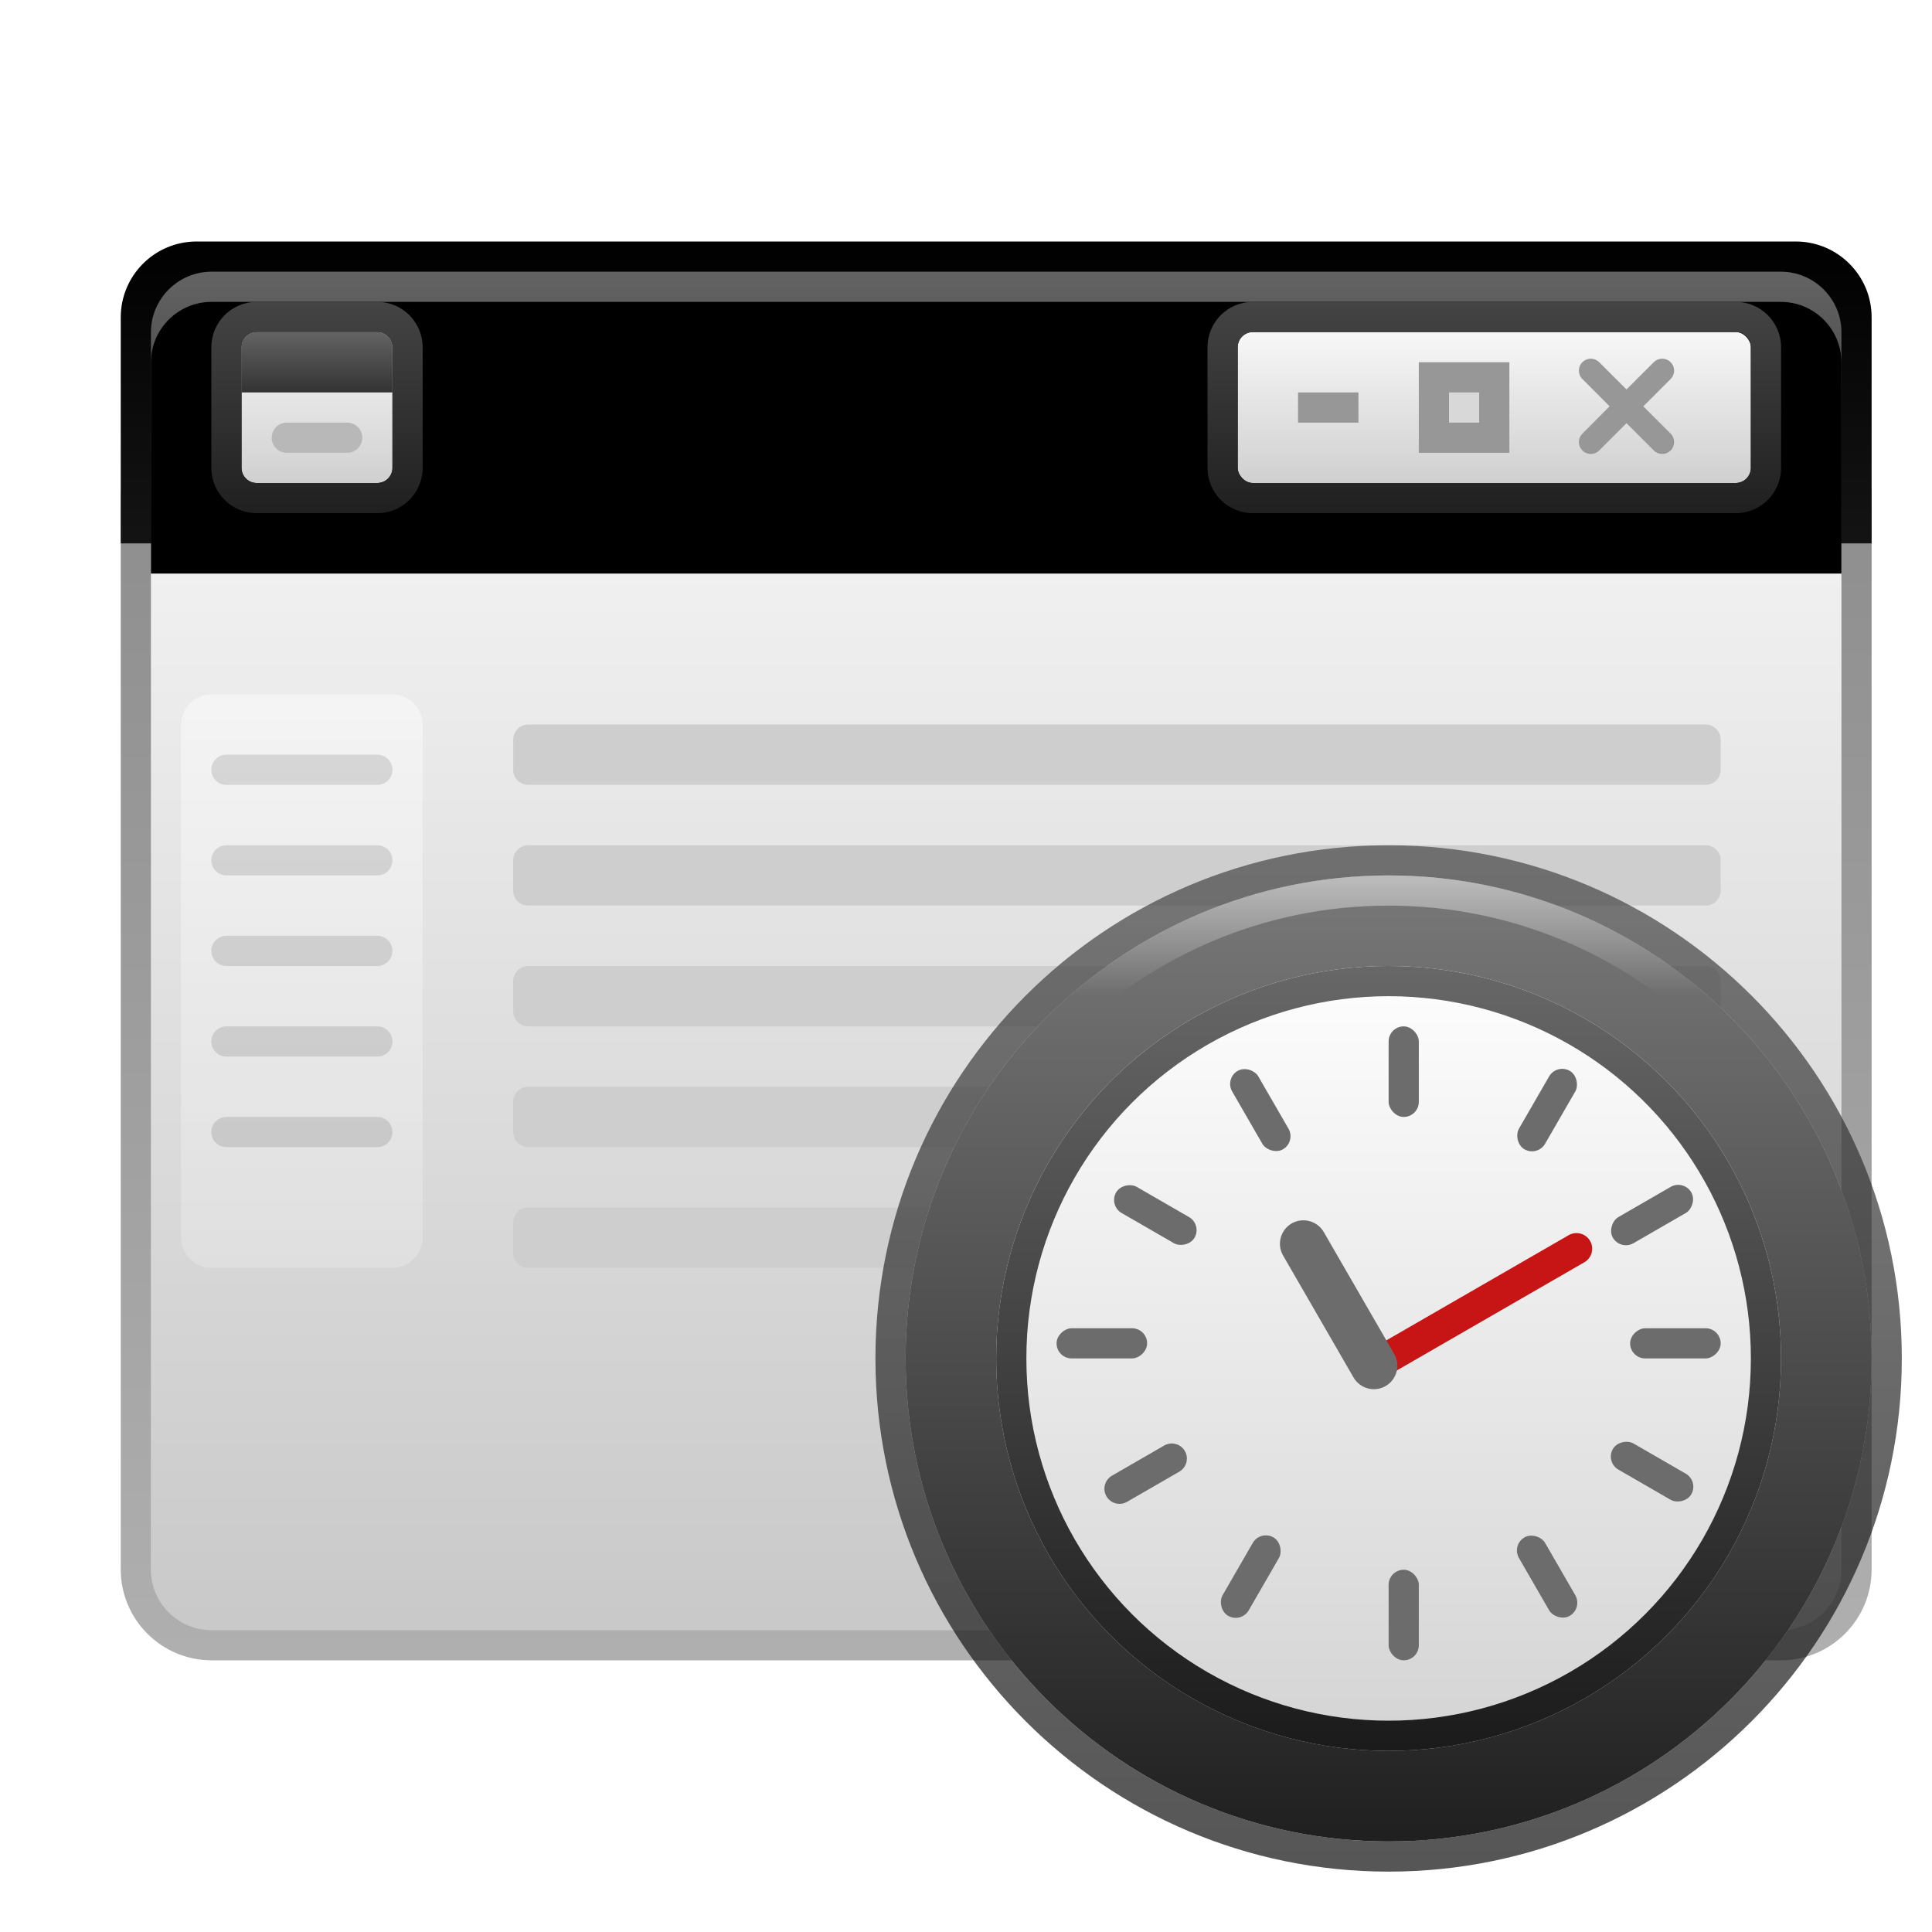 <svg xmlns="http://www.w3.org/2000/svg" xmlns:xlink="http://www.w3.org/1999/xlink" width="64" height="64" viewBox="0 0 64 64">
  <defs>
    <filter id="deepin-log-viewer-a" width="126.7%" height="129.1%" x="-13.3%" y="-14.5%" filterUnits="objectBoundingBox">
      <feOffset dy="1" in="SourceAlpha" result="shadowOffsetOuter1"/>
      <feGaussianBlur in="shadowOffsetOuter1" result="shadowBlurOuter1" stdDeviation="1.5"/>
      <feColorMatrix in="shadowBlurOuter1" result="shadowMatrixOuter1" values="0 0 0 0 0   0 0 0 0 0   0 0 0 0 0  0 0 0 0.2 0"/>
      <feMerge>
        <feMergeNode in="shadowMatrixOuter1"/>
        <feMergeNode in="SourceGraphic"/>
      </feMerge>
    </filter>
    <linearGradient id="deepin-log-viewer-b" x1="47.778%" x2="47.778%" y1="-1.316%" y2="101.316%">
      <stop offset="0%" stop-color="#F5F5F5"/>
      <stop offset="100%" stop-color="#C8C8C8"/>
    </linearGradient>
    <linearGradient id="deepin-log-viewer-c" x1="54.444%" x2="54.444%" y1="-1.316%" y2="101.316%">
      <stop offset="0%" stop-opacity=".453"/>
      <stop offset="100%" stop-opacity=".311"/>
    </linearGradient>
    <linearGradient id="deepin-log-viewer-d" x1="55.405%" x2="55.405%" y1="-1.724%" y2="101.724%">
      <stop offset="0%"/>
      <stop offset="100%" stop-color="#141414"/>
    </linearGradient>
    <linearGradient id="deepin-log-viewer-e" x1="50%" x2="50%" y1="-1.724%" y2="101.724%">
      <stop offset="0%" stop-color="#646464"/>
      <stop offset="100%" stop-color="#323232"/>
    </linearGradient>
    <path id="deepin-log-viewer-f" d="M57,3.01 L57,10 L57,10 L1,10 L1,3.01 C1,1.9 1.9,1 3.01,1 L54.99,1 C56.1,1 57,1.9 57,3.01 Z"/>
    <filter id="deepin-log-viewer-g" width="101.8%" height="111.1%" x="-.9%" y="-5.6%" filterUnits="objectBoundingBox">
      <feOffset dy="1" in="SourceAlpha" result="shadowOffsetInner1"/>
      <feComposite in="shadowOffsetInner1" in2="SourceAlpha" k2="-1" k3="1" operator="arithmetic" result="shadowInnerInner1"/>
      <feColorMatrix in="shadowInnerInner1" values="0 0 0 0 1   0 0 0 0 1   0 0 0 0 1  0 0 0 0.525 0"/>
    </filter>
    <linearGradient id="deepin-log-viewer-h" x1="50%" x2="50%" y1="-7.143%" y2="107.143%">
      <stop offset="0%" stop-color="#FAFAFA"/>
      <stop offset="100%" stop-color="#CDCDCD"/>
    </linearGradient>
    <linearGradient id="deepin-log-viewer-i" x1="50%" x2="50%" y1="0%" y2="100%">
      <stop offset="0%" stop-color="#444"/>
      <stop offset="100%" stop-color="#202020"/>
    </linearGradient>
    <linearGradient id="deepin-log-viewer-j" x1="50%" x2="50%" y1="-1.724%" y2="101.724%">
      <stop offset="0%" stop-color="#646464"/>
      <stop offset="100%" stop-color="#323232"/>
    </linearGradient>
    <linearGradient id="deepin-log-viewer-k" x1="50%" x2="50%" y1="-7.143%" y2="107.143%">
      <stop offset="0%" stop-color="#FAFAFA"/>
      <stop offset="100%" stop-color="#CDCDCD"/>
    </linearGradient>
    <linearGradient id="deepin-log-viewer-l" x1="50%" x2="50%" y1="0%" y2="100%">
      <stop offset="0%" stop-color="#444"/>
      <stop offset="100%" stop-color="#202020"/>
    </linearGradient>
    <linearGradient id="deepin-log-viewer-m" x1="50%" x2="50%" y1="0%" y2="100%">
      <stop offset="0%" stop-color="#FFF"/>
      <stop offset="100%" stop-color="#EAEAEA"/>
    </linearGradient>
    <linearGradient id="deepin-log-viewer-n" x1="50%" x2="50%" y1="-44.209%" y2="100%">
      <stop offset="0%" stop-color="#CECECE"/>
      <stop offset="100%" stop-color="#CECECE"/>
    </linearGradient>
    <linearGradient id="deepin-log-viewer-o" x1="50%" x2="50%" y1="-1.22%" y2="101.219%">
      <stop offset="0%" stop-color="#7A7A7A"/>
      <stop offset="100%" stop-color="#1E1E1E"/>
    </linearGradient>
    <linearGradient id="deepin-log-viewer-p" x1="55.714%" x2="55.714%" y1="-1.408%" y2="94.922%">
      <stop offset="0%" stop-color="#FFF"/>
      <stop offset="100%" stop-color="#D5D5D5"/>
    </linearGradient>
    <linearGradient id="deepin-log-viewer-q" x1="54.878%" x2="54.878%" y1="-1.22%" y2="101.219%">
      <stop offset="0%" stop-color="#414141" stop-opacity=".667"/>
      <stop offset="100%" stop-opacity=".667"/>
    </linearGradient>
    <linearGradient id="deepin-log-viewer-r" x1="50%" x2="50%" y1="-1.408%" y2="101.408%">
      <stop offset="0%" stop-color="#6A6A6A"/>
      <stop offset="100%" stop-color="#181818"/>
    </linearGradient>
    <linearGradient id="deepin-log-viewer-s" x1="50%" x2="50%" y1="-1.282%" y2="11.228%">
      <stop offset="0%" stop-color="#FFF"/>
      <stop offset="100%" stop-color="#FFF" stop-opacity="0"/>
    </linearGradient>
  </defs>
  <g fill="none" fill-rule="evenodd" filter="url(#deepin-log-viewer-a)" transform="translate(4 7)">
    <path fill="url(#deepin-log-viewer-b)" fill-rule="nonzero" d="M57,8.508 L57,43.99 C57,45.1 56.1,46 54.99,46 L3.01,46 C1.9,46 1,45.1 1,43.99 L1,8.508 C1,7.675 1.675,7 2.507,7 L55.492,7 C56.325,7 57,7.675 57,8.508 Z"/>
    <path fill="url(#deepin-log-viewer-c)" fill-rule="nonzero" d="M55.492,6 L2.507,6 C1.123,6 0,7.123 0,8.508 L0,43.99 C0,45.652 1.348,47 3.01,47 L54.99,47 C56.652,47 58,45.652 58,43.99 L58,8.508 C58,7.123 56.877,6 55.492,6 Z M55.492,7 C56.325,7 57,7.675 57,8.508 L57,43.99 C57,45.1 56.1,46 54.99,46 L3.01,46 C1.9,46 1,45.1 1,43.99 L1,8.508 C1,7.675 1.675,7 2.507,7 L55.492,7 Z"/>
    <path fill="url(#deepin-log-viewer-d)" fill-rule="nonzero" d="M58,2.513 L58,10 L58,10 L0,10 L0,2.513 C-1.6993388e-16,1.125 1.125,-6.332776e-16 2.513,0 L55.487,0 C56.875,3.44244943e-15 58,1.125 58,2.513 Z"/>
    <g fill-rule="nonzero">
      <use fill="url(#deepin-log-viewer-e)" xlink:href="#deepin-log-viewer-f"/>
      <use fill="#000" filter="url(#deepin-log-viewer-g)" xlink:href="#deepin-log-viewer-f"/>
    </g>
    <g transform="translate(2.538 1.05)">
      <path fill="url(#deepin-log-viewer-h)" fill-rule="nonzero" d="M6.463,2.453 L6.463,6.447 C6.463,6.725 6.238,6.95 5.96,6.95 L1.965,6.95 C1.687,6.95 1.462,6.725 1.462,6.447 L1.462,2.453 C1.462,2.175 1.687,1.95 1.965,1.95 L5.96,1.95 C6.238,1.95 6.463,2.175 6.463,2.453 Z"/>
      <path fill="url(#deepin-log-viewer-i)" fill-rule="nonzero" d="M5.96,0.95 L1.965,0.95 C1.135,0.95 0.463,1.623 0.463,2.453 L0.463,6.447 C0.463,7.277 1.135,7.95 1.965,7.95 L5.96,7.95 C6.79,7.95 7.463,7.277 7.463,6.447 L7.463,2.453 C7.463,1.623 6.79,0.95 5.96,0.95 Z M5.96,1.95 C6.238,1.95 6.463,2.175 6.463,2.453 L6.463,6.447 C6.463,6.725 6.238,6.95 5.96,6.95 L1.965,6.95 C1.687,6.95 1.462,6.725 1.462,6.447 L1.462,2.453 C1.462,2.175 1.687,1.95 1.965,1.95 L5.96,1.95 Z"/>
      <path fill="url(#deepin-log-viewer-j)" fill-rule="nonzero" d="M6.463,2.453 L6.463,3.95 L6.463,3.95 L1.462,3.95 L1.462,2.453 C1.462,2.175 1.687,1.95 1.965,1.95 L5.96,1.95 C6.238,1.95 6.463,2.175 6.463,2.453 Z"/>
      <path fill="#B8B8B8" d="M2.962,4.95 L4.963,4.95 C5.239,4.95 5.463,5.174 5.463,5.45 C5.463,5.726 5.239,5.95 4.963,5.95 L2.962,5.95 C2.686,5.95 2.462,5.726 2.462,5.45 C2.462,5.174 2.686,4.95 2.962,4.95 Z"/>
    </g>
    <rect width="17" height="5" x="37" y="3" fill="url(#deepin-log-viewer-k)" fill-rule="nonzero" rx=".502"/>
    <path fill="url(#deepin-log-viewer-l)" fill-rule="nonzero" d="M53.498,2 L37.502,2 C36.673,2 36,2.673 36,3.502 L36,7.498 C36,8.327 36.673,9 37.502,9 L53.498,9 C54.327,9 55,8.327 55,7.498 L55,3.502 C55,2.673 54.327,2 53.498,2 Z M53.498,3 C53.775,3 54,3.225 54,3.502 L54,7.498 C54,7.775 53.775,8 53.498,8 L37.502,8 C37.225,8 37,7.775 37,7.498 L37,3.502 C37,3.225 37.225,3 37.502,3 L53.498,3 Z"/>
    <rect width="2" height="1" x="39" y="5" fill="#979797" fill-rule="nonzero"/>
    <rect width="2" height="2" x="43.5" y="4.5" fill="#D8D8D8" stroke="#979797"/>
    <path fill="#979797" fill-rule="nonzero" d="M3.41,0.998 C3.547,1.135 3.562,1.348 3.456,1.502 L3.41,1.556 L2.505,2.46 L3.41,3.365 C3.564,3.519 3.564,3.769 3.41,3.923 C3.273,4.059 3.061,4.075 2.907,3.968 L2.852,3.923 L1.947,3.018 L1.044,3.923 C0.89,4.077 0.64,4.077 0.486,3.923 C0.349,3.786 0.334,3.573 0.44,3.419 L0.486,3.365 L1.389,2.46 L0.486,1.556 C0.332,1.402 0.332,1.152 0.486,0.998 C0.623,0.862 0.835,0.846 0.989,0.953 L1.044,0.998 L1.947,1.902 L2.852,0.998 C3.006,0.844 3.256,0.844 3.41,0.998 Z" transform="translate(47.932 3)"/>
    <path fill="url(#deepin-log-viewer-m)" fill-rule="nonzero" d="M3.005,15 L8.995,15 C9.55,15 10,15.45 10,16.005 L10,32.995 C10,33.55 9.55,34 8.995,34 L3.005,34 C2.45,34 2,33.55 2,32.995 L2,16.005 C2,15.45 2.45,15 3.005,15 Z" opacity=".444"/>
    <path fill="#000" fill-rule="nonzero" d="M3,17.5 C3,17.776 3.224,18 3.5,18 L8.5,18 C8.776,18 9,17.776 9,17.5 C9,17.224 8.776,17 8.5,17 L3.5,17 C3.224,17 3,17.224 3,17.5 Z M3,20.5 C3,20.776 3.224,21 3.5,21 L8.5,21 C8.776,21 9,20.776 9,20.5 C9,20.224 8.776,20 8.5,20 L3.5,20 C3.224,20 3,20.224 3,20.5 Z M3,23.5 C3,23.776 3.224,24 3.5,24 L8.5,24 C8.776,24 9,23.776 9,23.5 C9,23.224 8.776,23 8.5,23 L3.5,23 C3.224,23 3,23.224 3,23.5 Z M3,26.5 C3,26.776 3.224,27 3.5,27 L8.5,27 C8.776,27 9,26.776 9,26.5 C9,26.224 8.776,26 8.5,26 L3.5,26 C3.224,26 3,26.224 3,26.5 Z M3,29.5 C3,29.776 3.224,30 3.5,30 L8.5,30 C8.776,30 9,29.776 9,29.5 C9,29.224 8.776,29 8.5,29 L3.5,29 C3.224,29 3,29.224 3,29.5 Z" opacity=".12"/>
    <path fill="url(#deepin-log-viewer-n)" d="M52.5,32 C52.776,32 53,32.224 53,32.5 L53,33.5 C53,33.776 52.776,34 52.5,34 L13.5,34 C13.224,34 13,33.776 13,33.5 L13,32.5 C13,32.224 13.224,32 13.5,32 L52.5,32 Z M52.5,28 C52.776,28 53,28.224 53,28.5 L53,29.5 C53,29.776 52.776,30 52.5,30 L13.5,30 C13.224,30 13,29.776 13,29.5 L13,28.5 C13,28.224 13.224,28 13.5,28 L52.5,28 Z M52.5,24 C52.776,24 53,24.224 53,24.5 L53,25.5 C53,25.776 52.776,26 52.5,26 L13.5,26 C13.224,26 13,25.776 13,25.5 L13,24.5 C13,24.224 13.224,24 13.5,24 L52.5,24 Z M52.5,20 C52.776,20 53,20.224 53,20.5 L53,21.5 C53,21.776 52.776,22 52.5,22 L13.5,22 C13.224,22 13,21.776 13,21.5 L13,20.5 C13,20.224 13.224,20 13.5,20 L52.5,20 Z M52.5,16 C52.776,16 53,16.224 53,16.5 L53,17.5 C53,17.776 52.776,18 52.5,18 L13.5,18 C13.224,18 13,17.776 13,17.5 L13,16.5 C13,16.224 13.224,16 13.5,16 L52.5,16 Z"/>
    <g transform="translate(24.074 19.523)">
      <path fill="url(#deepin-log-viewer-o)" fill-rule="nonzero" d="M33.926,17.477 C33.926,26.314 26.762,33.477 17.926,33.477 C9.089,33.477 1.926,26.314 1.926,17.477 C1.926,8.64 9.089,1.477 17.926,1.477 C26.762,1.477 33.926,8.64 33.926,17.477 L33.926,17.477 Z"/>
      <path fill="url(#deepin-log-viewer-p)" fill-rule="nonzero" d="M24.427,28.735 C20.404,31.058 15.447,31.058 11.424,28.735 C7.401,26.413 4.924,22.121 4.926,17.477 C4.924,12.833 7.401,8.541 11.424,6.219 C15.447,3.896 20.404,3.896 24.427,6.219 C28.45,8.541 30.928,12.833 30.926,17.477 C30.928,22.121 28.45,26.413 24.427,28.735 Z"/>
      <path fill="url(#deepin-log-viewer-q)" fill-rule="nonzero" d="M17.926,0.477 C8.537,0.477 0.926,8.088 0.926,17.477 C0.926,26.866 8.537,34.477 17.926,34.477 C27.315,34.477 34.926,26.866 34.926,17.477 C34.926,8.088 27.315,0.477 17.926,0.477 Z M17.926,1.477 C26.762,1.477 33.926,8.64 33.926,17.477 C33.926,26.314 26.762,33.477 17.926,33.477 C9.089,33.477 1.926,26.314 1.926,17.477 C1.926,8.64 9.089,1.477 17.926,1.477 Z"/>
      <path fill="url(#deepin-log-viewer-r)" fill-rule="nonzero" d="M24.427,6.219 C28.45,8.541 30.928,12.833 30.926,17.477 C30.928,22.121 28.45,26.413 24.427,28.735 C20.404,31.058 15.447,31.058 11.424,28.735 C7.401,26.413 4.924,22.121 4.926,17.477 C4.924,12.833 7.401,8.541 11.424,6.219 C15.447,3.896 20.404,3.896 24.427,6.219 Z M23.927,7.085 C20.214,4.941 15.638,4.941 11.924,7.085 C8.211,9.229 5.924,13.19 5.926,17.477 C5.924,21.764 8.211,25.725 11.924,27.869 C15.638,30.013 20.214,30.013 23.927,27.869 C27.641,25.725 29.927,21.764 29.926,17.477 C29.927,13.3 27.756,9.432 24.21,7.253 L23.927,7.085 Z"/>
      <path stroke="url(#deepin-log-viewer-s)" d="M17.926,1.977 C22.206,1.977 26.081,3.712 28.886,6.517 C31.691,9.322 33.426,13.197 33.426,17.477 C33.426,21.757 31.691,25.632 28.886,28.437 C26.081,31.242 22.206,32.977 17.926,32.977 C13.646,32.977 9.771,31.242 6.966,28.437 C4.161,25.632 2.426,21.757 2.426,17.477 C2.426,13.197 4.161,9.322 6.966,6.517 C9.771,3.712 13.646,1.977 17.926,1.977 Z" opacity=".5"/>
      <rect width="1" height="3" x="17.926" y="6.477" fill="#6C6C6C" fill-rule="nonzero" rx=".5" transform="rotate(180 18.426 7.977)"/>
      <rect width="1" height="3" x="22.676" y="7.75" fill="#6C6C6C" fill-rule="nonzero" rx=".5" transform="rotate(-150 23.176 9.25)"/>
      <rect width="1" height="3" x="26.153" y="11.227" fill="#6C6C6C" fill-rule="nonzero" rx=".5" transform="rotate(-120 26.653 12.727)"/>
      <rect width="1" height="3" x="26.926" y="15.477" fill="#6C6C6C" fill-rule="nonzero" rx=".5" transform="rotate(-90 27.426 16.977)"/>
      <rect width="1" height="3" x="26.153" y="19.727" fill="#6C6C6C" fill-rule="nonzero" rx=".5" transform="rotate(-60 26.653 21.227)"/>
      <rect width="1" height="3" x="22.676" y="23.204" fill="#6C6C6C" fill-rule="nonzero" rx=".5" transform="rotate(-30 23.176 24.704)"/>
      <rect width="1" height="3" x="17.926" y="24.477" fill="#6C6C6C" fill-rule="nonzero" rx=".5"/>
      <rect width="1" height="3" x="12.859" y="23.204" fill="#6C6C6C" fill-rule="nonzero" rx=".5" transform="rotate(30 13.359 24.704)"/>
      <path fill="#6C6C6C" fill-rule="nonzero" d="M9.877,19.794 C10.153,19.794 10.377,20.018 10.377,20.294 L10.377,22.294 C10.377,22.57 10.153,22.794 9.877,22.794 C9.601,22.794 9.377,22.57 9.377,22.294 L9.377,20.294 C9.377,20.018 9.601,19.794 9.877,19.794 Z" transform="rotate(60 9.877 21.294)"/>
      <rect width="1" height="3" x="7.926" y="15.477" fill="#6C6C6C" fill-rule="nonzero" rx=".5" transform="rotate(90 8.426 16.977)"/>
      <rect width="1" height="3" x="9.698" y="11.227" fill="#6C6C6C" fill-rule="nonzero" rx=".5" transform="rotate(120 10.198 12.727)"/>
      <rect width="1" height="3" x="13.176" y="7.75" fill="#6C6C6C" fill-rule="nonzero" rx=".5" transform="rotate(150 13.676 9.25)"/>
    </g>
    <path fill="#C71515" fill-rule="nonzero" d="M45.081,31.031 C45.367,31.031 45.599,31.263 45.599,31.549 C45.599,31.549 45.599,31.55 45.599,31.55 L45.597,38.81 C45.597,39.097 45.365,39.329 45.078,39.329 C44.792,39.329 44.56,39.097 44.56,38.811 C44.56,38.811 44.56,38.811 44.56,38.811 L44.562,31.55 C44.563,31.264 44.795,31.032 45.081,31.031 Z" transform="rotate(60 45.08 35.18)"/>
    <path fill="#6C6C6C" fill-rule="nonzero" d="M40.343,32.111 C40.773,32.112 41.121,32.46 41.122,32.89 L41.123,37.554 C41.123,37.984 40.775,38.332 40.346,38.332 C40.346,38.332 40.346,38.332 40.345,38.332 C39.916,38.332 39.568,37.983 39.567,37.554 L39.566,32.889 C39.566,32.46 39.914,32.112 40.343,32.111 C40.343,32.111 40.343,32.111 40.343,32.111 Z" transform="rotate(-30 40.344 35.222)"/>
  </g>
</svg>
